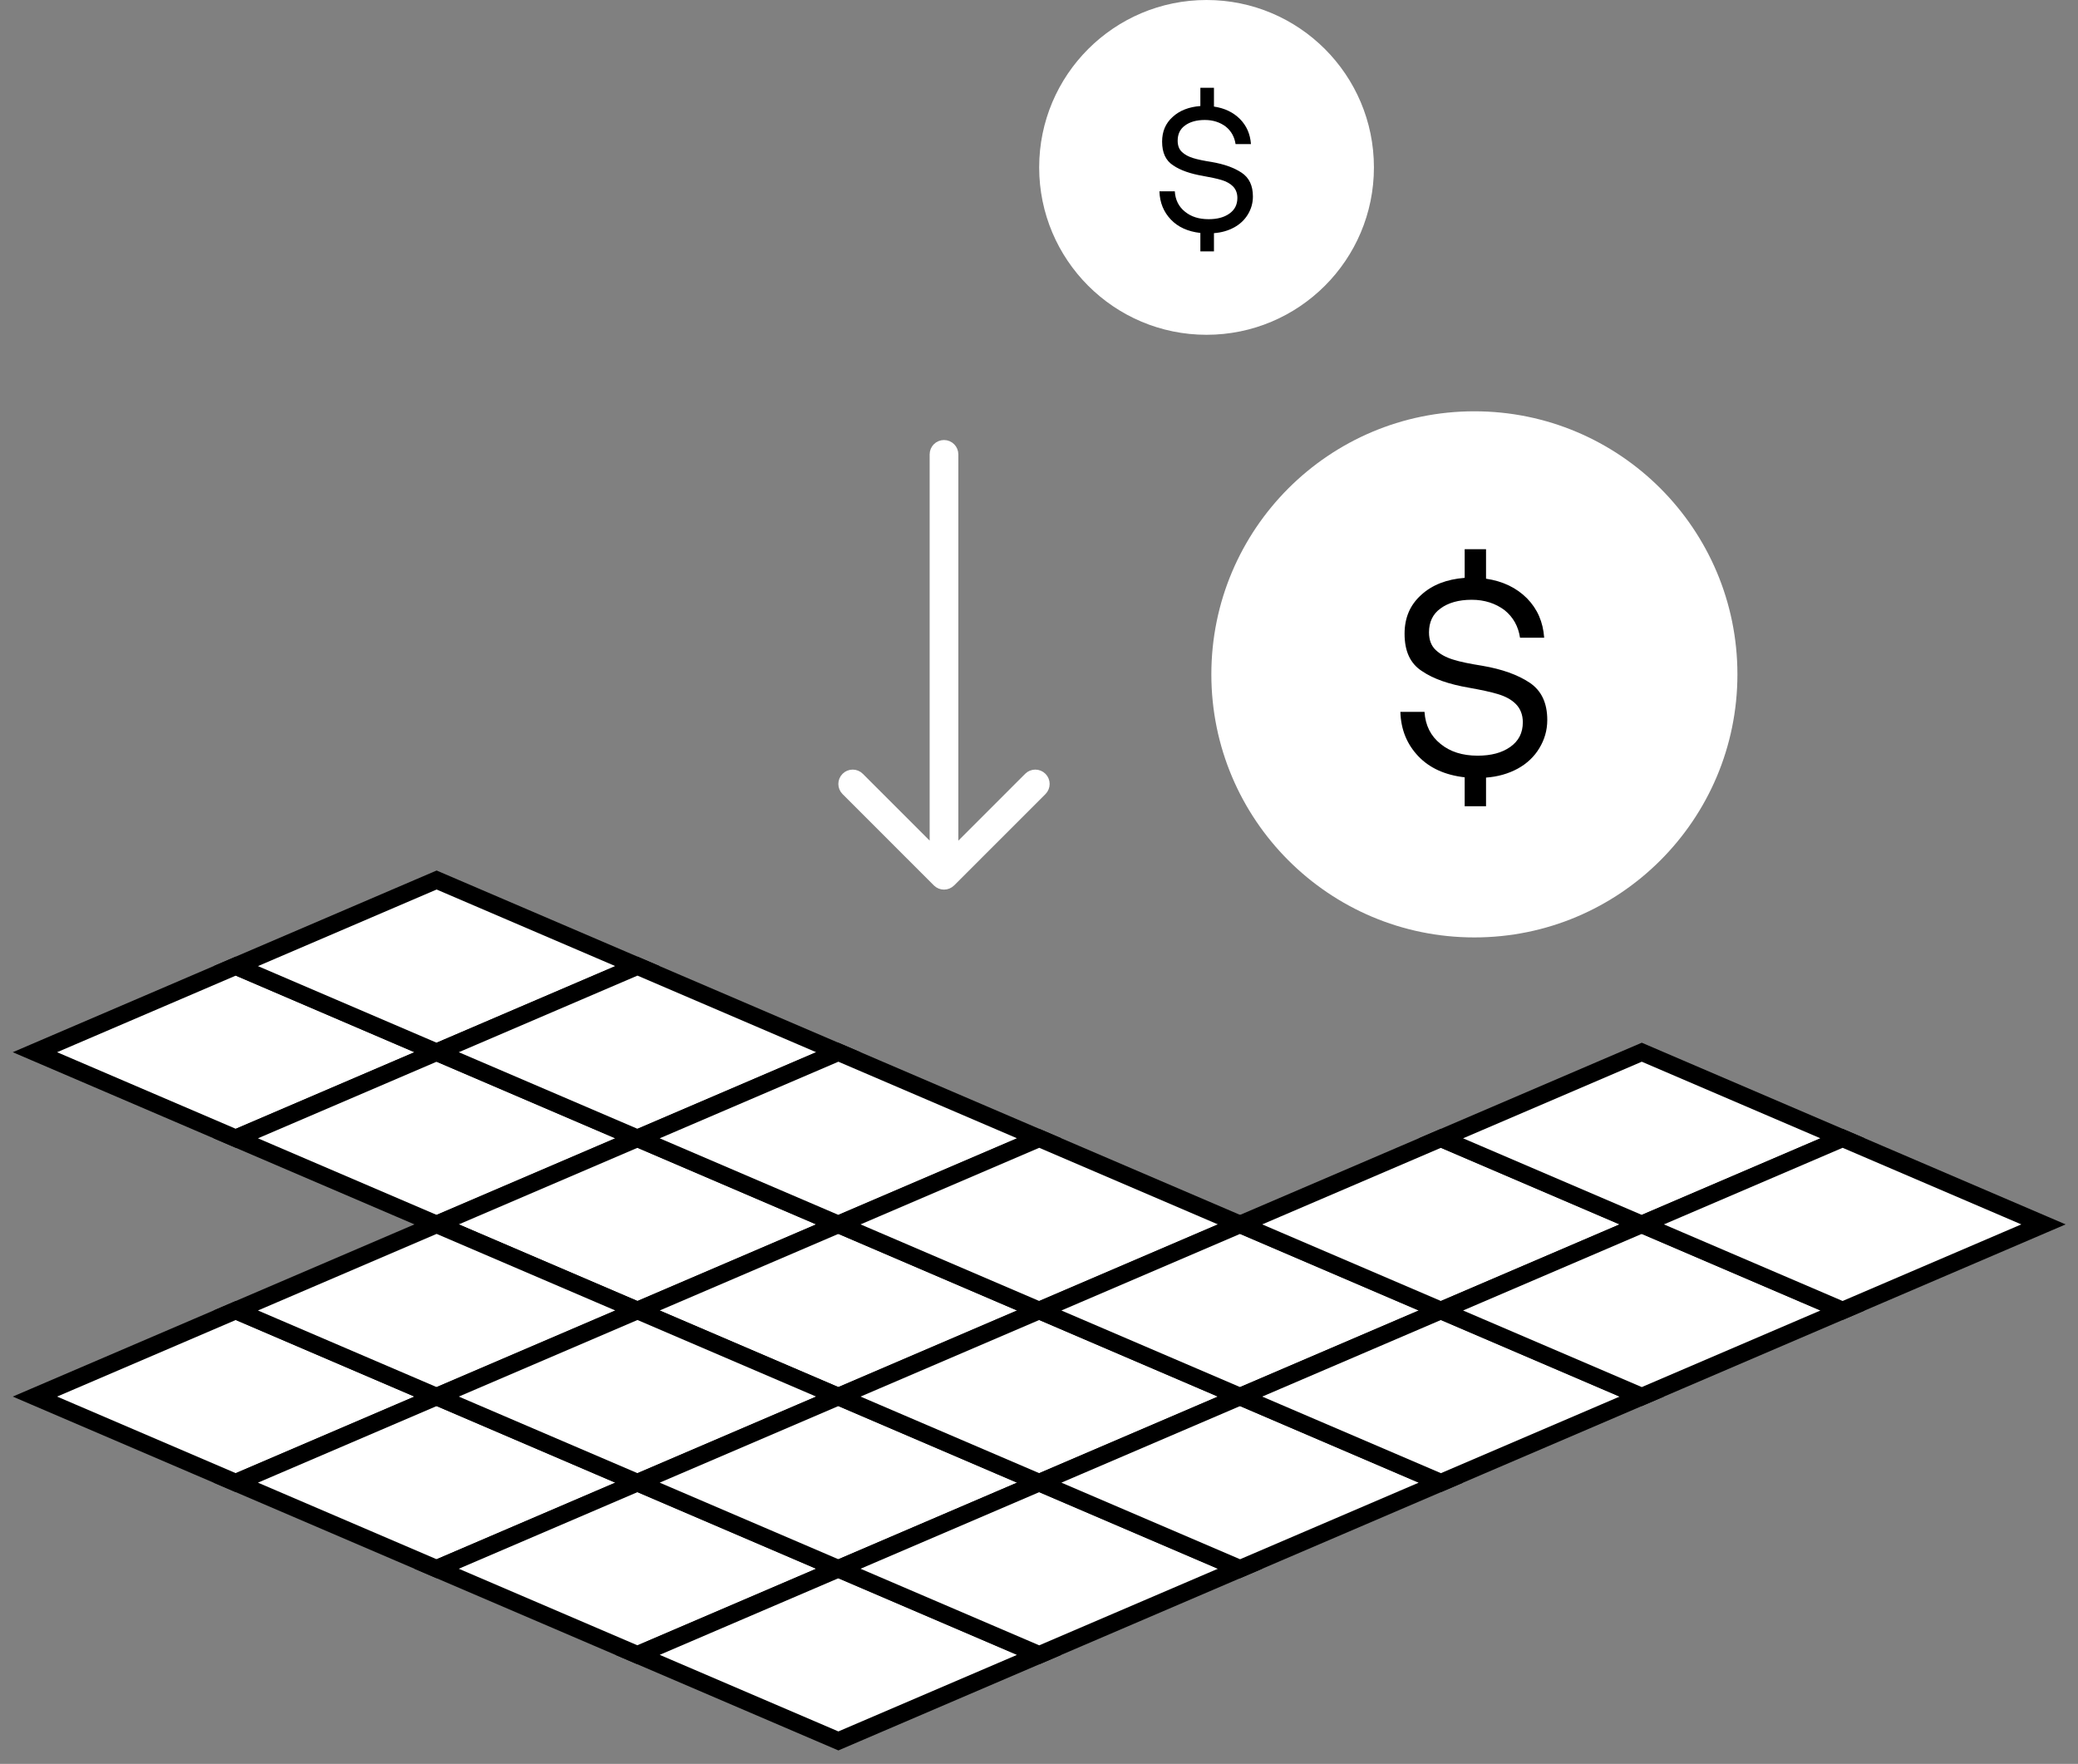 <svg width="119" height="101" viewBox="0 0 119 101" fill="none" xmlns="http://www.w3.org/2000/svg">
<rect x="0" y="0" width="119" height="101" fill="#808080" stroke="none"/>
<path d="M13.502 55.32L2 60.25L13.502 65.179L25.005 60.25L13.502 55.32Z" fill="white" stroke="black"/>
<path d="M25.004 60.25L13.502 65.18L25.004 70.109L36.507 65.18L25.004 60.25Z" fill="white" stroke="black"/>
<path d="M25.004 50.39L13.502 55.32L25.004 60.25L36.507 55.32L25.004 50.39Z" fill="white" stroke="black"/>
<path d="M36.506 55.32L25.004 60.25L36.506 65.179L48.008 60.25L36.506 55.32Z" fill="white" stroke="black"/>
<path d="M36.506 65.179L25.004 70.109L36.506 75.039L48.008 70.109L36.506 65.179Z" fill="white" stroke="black"/>
<path d="M48.011 70.109L36.509 75.039L48.011 79.969L59.514 75.039L48.011 70.109Z" fill="white" stroke="black"/>
<path d="M48.011 60.25L36.509 65.18L48.011 70.109L59.514 65.18L48.011 60.25Z" fill="white" stroke="black"/>
<path d="M59.513 65.179L48.011 70.109L59.513 75.039L71.015 70.109L59.513 65.179Z" fill="white" stroke="black"/>
<path d="M13.502 75.039L2 79.969L13.502 84.898L25.005 79.969L13.502 75.039Z" fill="white" stroke="black"/>
<path d="M25.004 79.968L13.502 84.897L25.004 89.827L36.507 84.897L25.004 79.968Z" fill="white" stroke="black"/>
<path d="M25.004 70.109L13.502 75.039L25.004 79.969L36.507 75.039L25.004 70.109Z" fill="white" stroke="black"/>
<path d="M36.506 75.039L25.004 79.969L36.506 84.898L48.008 79.969L36.506 75.039Z" fill="white" stroke="black"/>
<path d="M36.506 84.897L25.004 89.827L36.506 94.756L48.008 89.827L36.506 84.897Z" fill="white" stroke="black"/>
<path d="M48.011 89.827L36.509 94.757L48.011 99.686L59.514 94.757L48.011 89.827Z" fill="white" stroke="black"/>
<path d="M48.011 79.968L36.509 84.897L48.011 89.827L59.514 84.897L48.011 79.968Z" fill="white" stroke="black"/>
<path d="M59.513 84.897L48.011 89.827L59.513 94.756L71.015 89.827L59.513 84.897Z" fill="white" stroke="black"/>
<path d="M59.513 75.039L48.011 79.969L59.513 84.898L71.015 79.969L59.513 75.039Z" fill="white" stroke="black"/>
<path d="M71.015 79.968L59.513 84.897L71.015 89.827L82.517 84.897L71.015 79.968Z" fill="white" stroke="black"/>
<path d="M71.015 70.109L59.513 75.039L71.015 79.969L82.517 75.039L71.015 70.109Z" fill="white" stroke="black"/>
<path d="M82.517 75.039L71.014 79.969L82.517 84.898L94.019 79.969L82.517 75.039Z" fill="white" stroke="black"/>
<path d="M82.517 65.179L71.014 70.109L82.517 75.039L94.019 70.109L82.517 65.179Z" fill="white" stroke="black"/>
<path d="M94.019 70.109L82.516 75.039L94.019 79.969L105.521 75.039L94.019 70.109Z" fill="white" stroke="black"/>
<path d="M94.019 60.25L82.516 65.18L94.019 70.109L105.521 65.18L94.019 60.25Z" fill="white" stroke="black"/>
<path d="M105.52 65.179L94.018 70.109L105.52 75.039L117.023 70.109L105.52 65.179Z" fill="white" stroke="black"/>
<circle cx="69.095" cy="9.585" r="9.585" fill="white"/>
<path d="M71.464 12.275C71.648 11.968 71.75 11.63 71.75 11.251C71.75 10.627 71.535 10.176 71.105 9.89C70.675 9.603 70.102 9.398 69.385 9.275C68.935 9.204 68.577 9.132 68.321 9.05C68.055 8.968 67.85 8.856 67.686 8.702C67.522 8.549 67.441 8.334 67.441 8.057C67.441 7.689 67.574 7.392 67.86 7.187C68.137 6.982 68.515 6.87 68.996 6.87C69.467 6.87 69.867 7.003 70.194 7.248C70.511 7.504 70.696 7.842 70.757 8.252H71.638C71.597 7.678 71.392 7.208 71.013 6.819C70.624 6.43 70.133 6.194 69.519 6.102V5.027H68.741V6.071C68.085 6.122 67.553 6.327 67.154 6.696C66.744 7.064 66.55 7.535 66.55 8.108C66.55 8.743 66.755 9.193 67.185 9.47C67.604 9.756 68.178 9.951 68.894 10.074C69.345 10.156 69.693 10.227 69.959 10.309C70.225 10.391 70.44 10.504 70.604 10.668C70.767 10.831 70.86 11.057 70.86 11.333C70.86 11.722 70.706 12.019 70.399 12.234C70.092 12.449 69.703 12.551 69.212 12.551C68.659 12.551 68.208 12.408 67.86 12.121C67.502 11.835 67.307 11.446 67.277 10.954H66.396C66.417 11.609 66.642 12.142 67.052 12.572C67.461 13.002 68.024 13.258 68.741 13.339V14.394H69.519V13.35C69.948 13.319 70.338 13.206 70.675 13.022C71.013 12.838 71.279 12.582 71.464 12.275Z" fill="black"/>
<circle cx="84.433" cy="38.614" r="15.063" fill="white"/>
<path d="M88.156 42.836C88.446 42.354 88.607 41.823 88.607 41.227C88.607 40.246 88.269 39.538 87.593 39.088C86.918 38.638 86.017 38.316 84.891 38.123C84.183 38.01 83.62 37.898 83.218 37.769C82.8 37.64 82.478 37.463 82.221 37.222C81.963 36.981 81.834 36.643 81.834 36.209C81.834 35.63 82.043 35.163 82.494 34.841C82.928 34.52 83.523 34.343 84.279 34.343C85.019 34.343 85.647 34.552 86.162 34.938C86.66 35.34 86.95 35.871 87.046 36.514H88.43C88.365 35.613 88.044 34.873 87.448 34.262C86.837 33.651 86.065 33.281 85.1 33.136V31.447H83.877V33.088C82.848 33.168 82.011 33.49 81.384 34.069C80.74 34.648 80.435 35.388 80.435 36.289C80.435 37.286 80.757 37.994 81.432 38.428C82.092 38.879 82.993 39.185 84.119 39.378C84.826 39.506 85.373 39.619 85.792 39.748C86.21 39.876 86.548 40.053 86.805 40.311C87.062 40.568 87.207 40.922 87.207 41.356C87.207 41.968 86.966 42.434 86.483 42.772C86.001 43.11 85.389 43.27 84.617 43.27C83.749 43.27 83.041 43.045 82.494 42.595C81.931 42.144 81.625 41.533 81.577 40.761H80.194C80.226 41.791 80.58 42.627 81.223 43.303C81.867 43.978 82.751 44.38 83.877 44.509V46.166H85.1V44.525C85.776 44.477 86.387 44.3 86.918 44.011C87.448 43.721 87.867 43.319 88.156 42.836Z" fill="black"/>
<path d="M54.381 48.134C54.381 48.337 54.503 48.519 54.69 48.596C54.877 48.674 55.092 48.631 55.235 48.488L59.061 44.662C59.187 44.536 59.39 44.536 59.516 44.662C59.641 44.788 59.641 44.991 59.516 45.117L54.287 50.345C54.161 50.471 53.958 50.471 53.832 50.345L48.604 45.117C48.478 44.991 48.478 44.788 48.604 44.662C48.729 44.536 48.933 44.536 49.058 44.662L52.885 48.488C53.028 48.631 53.243 48.674 53.429 48.596C53.616 48.519 53.738 48.337 53.738 48.134L53.738 26.018C53.738 25.84 53.882 25.696 54.06 25.696C54.237 25.696 54.381 25.84 54.381 26.018L54.381 48.134Z" fill="white" stroke="white" stroke-linejoin="round"/>
</svg>
